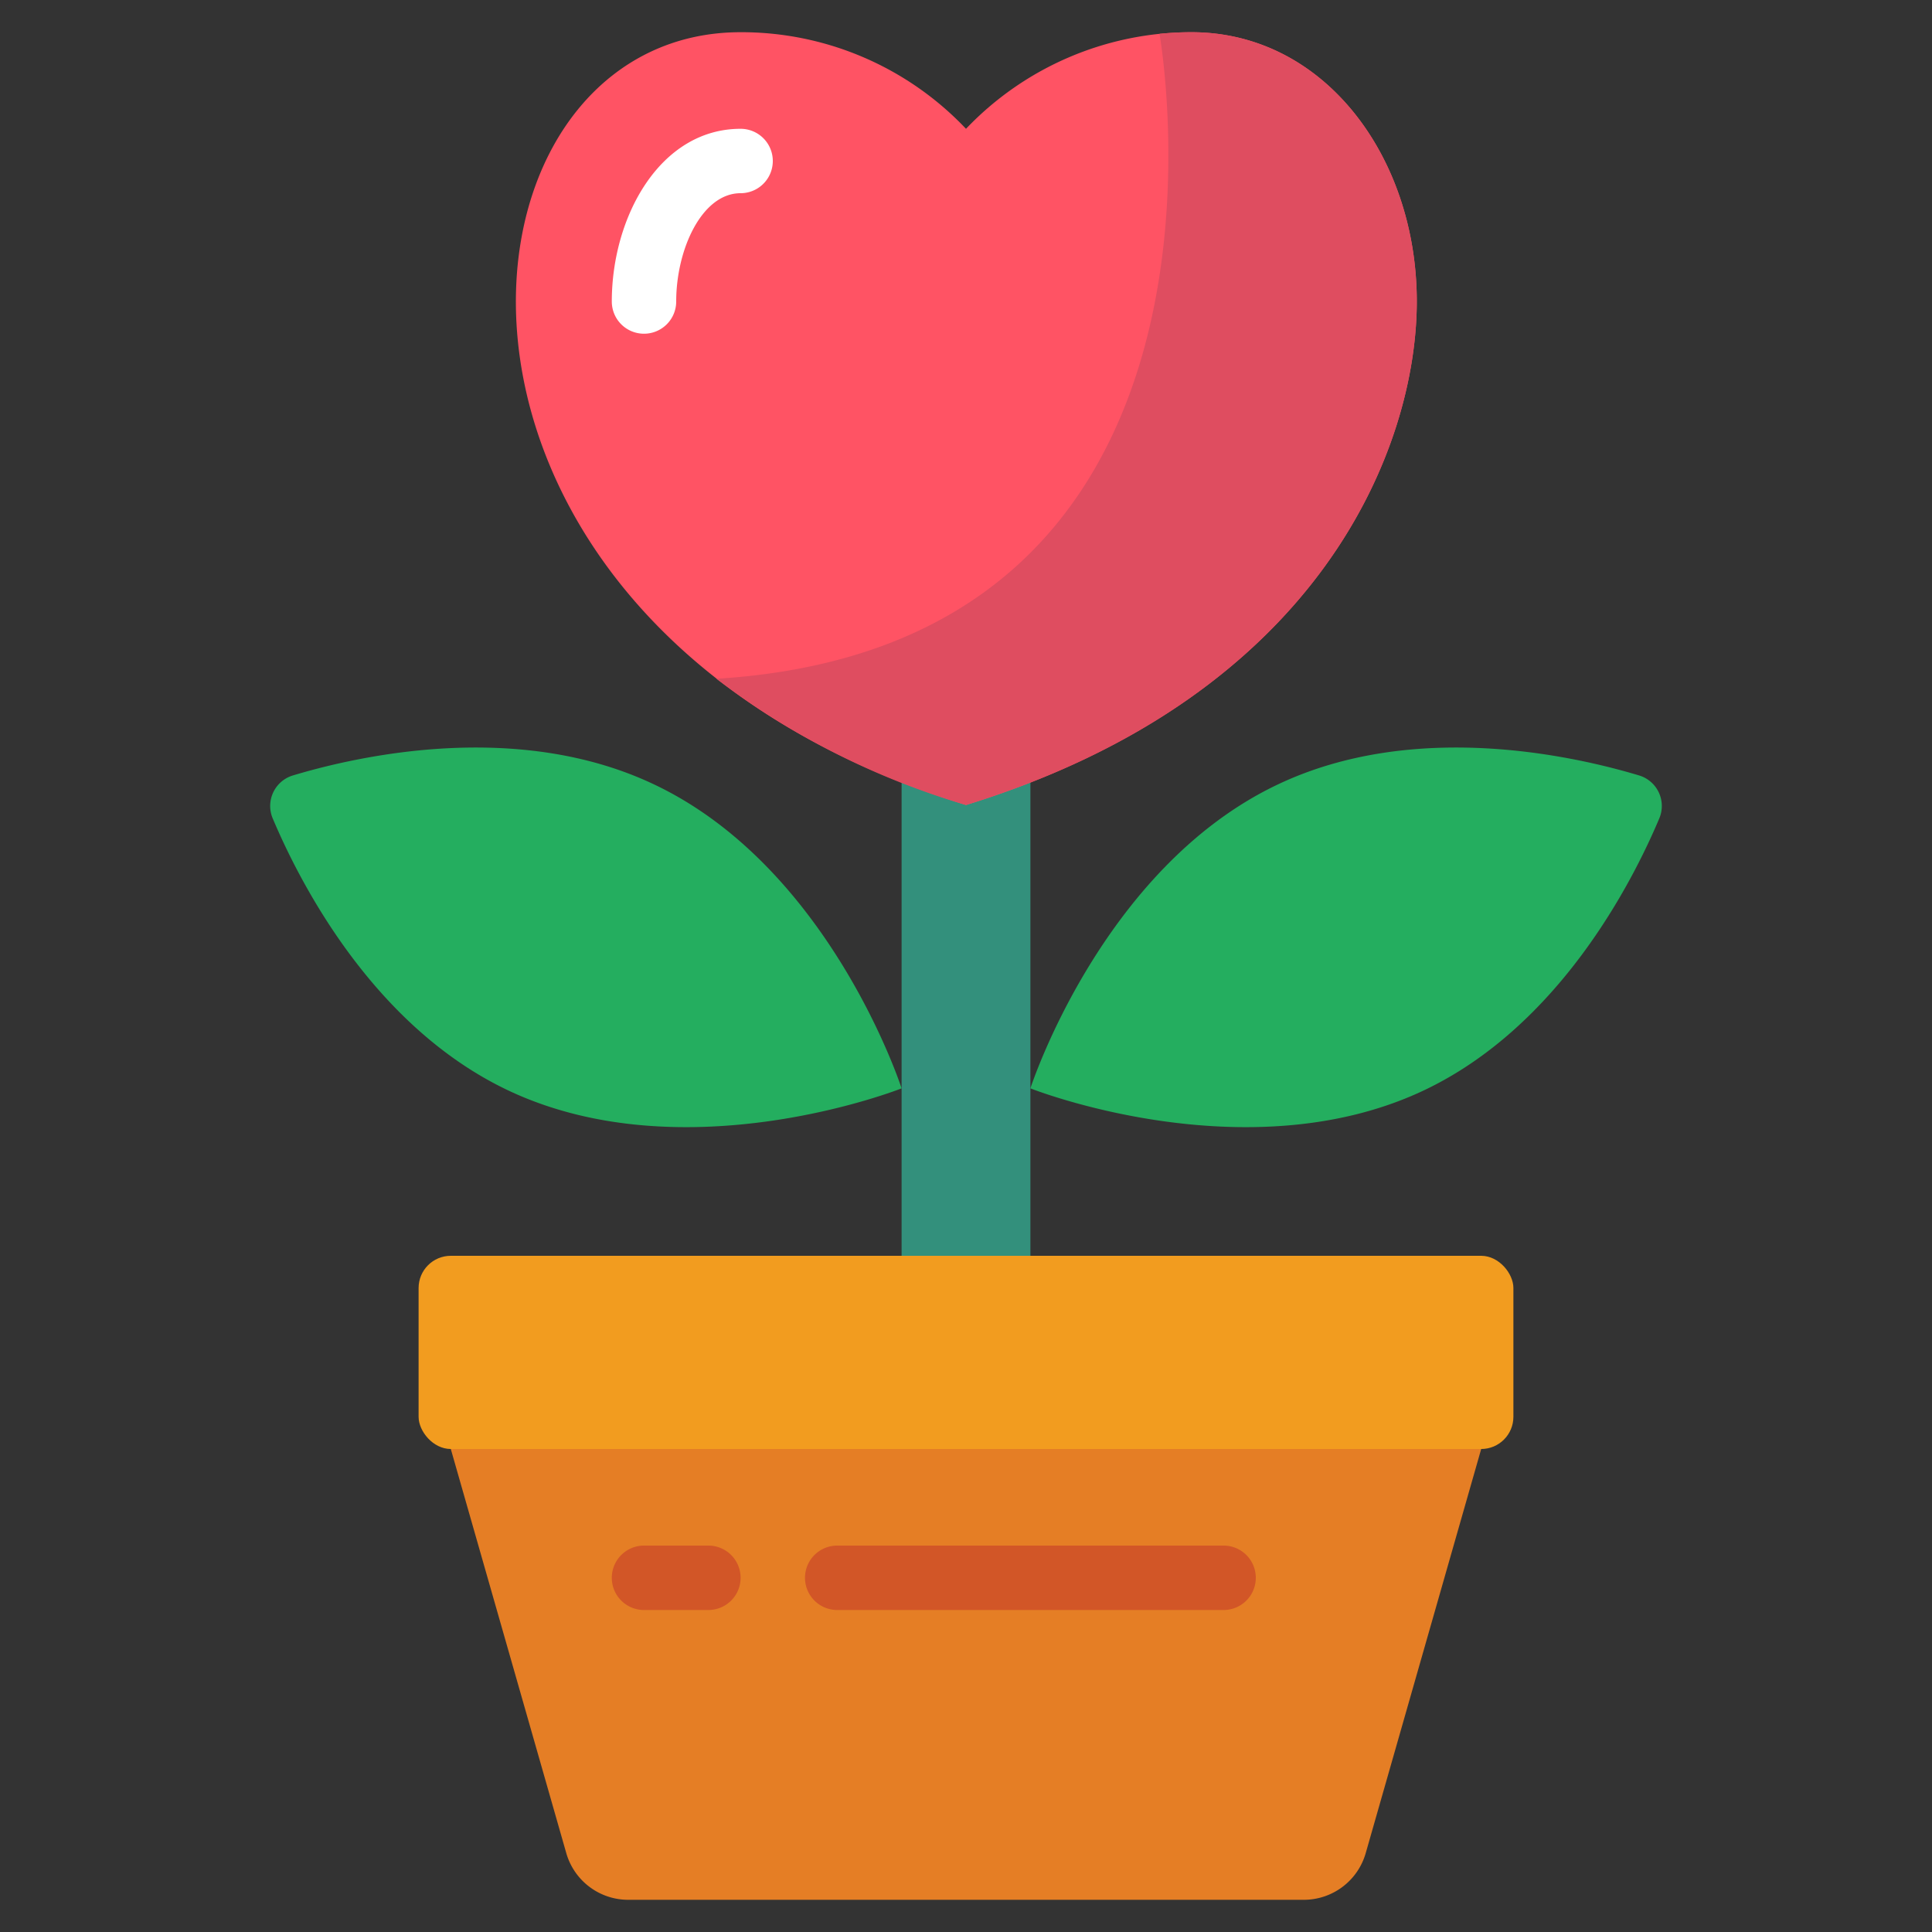 <svg id="Icons" height="512" viewBox="0 0 60 60" width="512" xmlns="http://www.w3.org/2000/svg"><rect x="0" y="0" width="60" height="60" fill="#333333" stroke="none"/><path d="m28 24.3h4v14.7h-4z" fill="#33907c"/><path d="m37 1a9.667 9.667 0 0 0 -7 3 9.609 9.609 0 0 0 -7-3c-4.163 0-6.833 3.546-6.973 8-.178 5.681 3.761 12.838 13.973 16 11.05-3.41 14-11.14 14-15.64 0-4.47-2.86-8.36-7-8.36z" fill="#ff5364"/><path d="m44 9.36c0 4.5-2.95 12.23-14 15.64a23.9 23.9 0 0 1 -7.75-3.92c16.69-1.03 13.94-18.94 13.76-20.03.32-.03.65-.05.99-.05 4.14 0 7 3.89 7 8.36z" fill="#df4d60"/><path d="m46 45-3.586 12.549a2 2 0 0 1 -1.923 1.451h-20.982a2 2 0 0 1 -1.923-1.451l-3.586-12.549 16-2z" fill="#e57e25"/><rect fill="#f29c1f" height="6" rx="1" width="34" x="13" y="39"/><path d="m28 33.8s-6.7 2.662-12.2.072c-4.2-1.979-6.487-6.455-7.33-8.454a.99.99 0 0 1 .63-1.337c2.078-.624 6.983-1.713 11.186.267 5.5 2.585 7.714 9.452 7.714 9.452z" fill="#24ae5f"/><path d="m32 33.8s6.7 2.662 12.2.072c4.2-1.979 6.487-6.455 7.33-8.454a.99.99 0 0 0 -.63-1.337c-2.078-.624-6.983-1.713-11.186.267-5.5 2.585-7.714 9.452-7.714 9.452z" fill="#24ae5f"/><path d="m22 50h-2a1 1 0 0 1 0-2h2a1 1 0 0 1 0 2z" fill="#d25627"/><path d="m38 50h-12a1 1 0 0 1 0-2h12a1 1 0 0 1 0 2z" fill="#d25627"/><path d="m20 10.364a1 1 0 0 1 -1-1c0-2.637 1.5-5.364 4-5.364a1 1 0 0 1 0 2c-1.2 0-2 1.739-2 3.364a1 1 0 0 1 -1 1z" fill="#fff"/></svg>